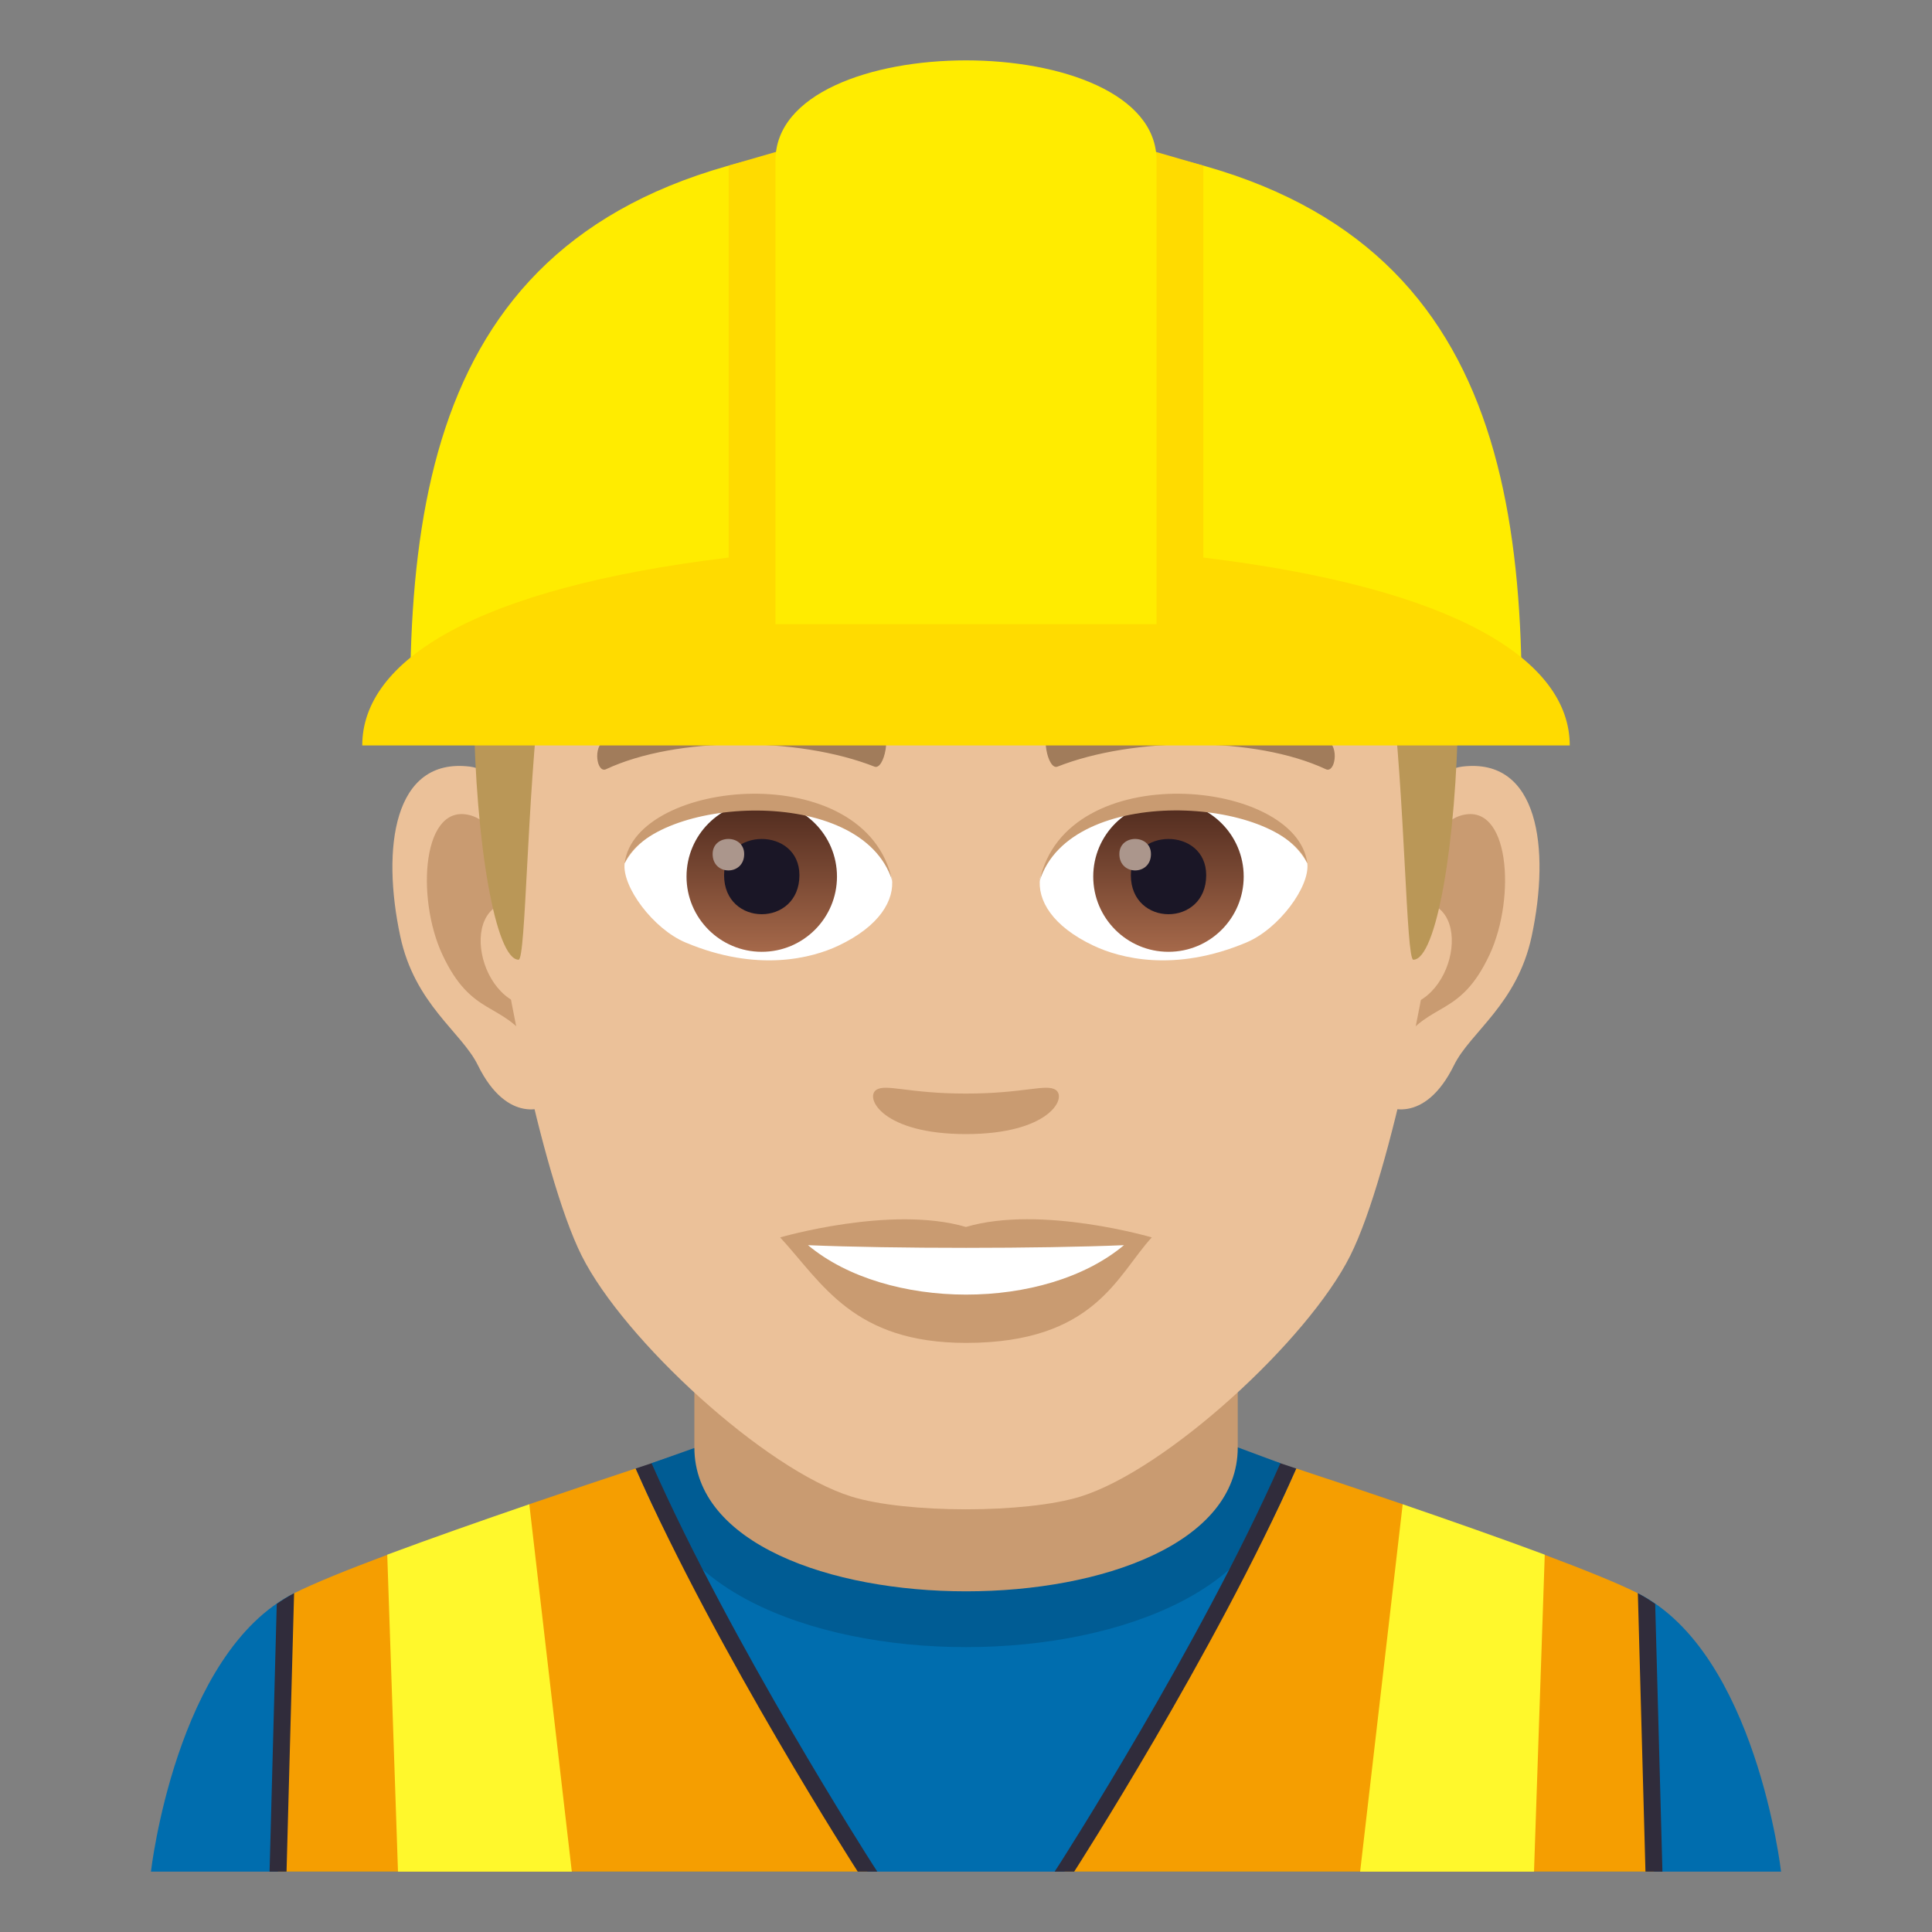 <?xml version="1.0" encoding="utf-8"?>
<!-- Generator: Adobe Illustrator 15.0.0, SVG Export Plug-In . SVG Version: 6.00 Build 0)  -->
<!DOCTYPE svg PUBLIC "-//W3C//DTD SVG 1.1//EN" "http://www.w3.org/Graphics/SVG/1.1/DTD/svg11.dtd">
<svg version="1.1" id="Layer_1" xmlns:x="http://ns.adobe.com/Extensibility/1.0/" xmlns:i="http://ns.adobe.com/AdobeIllustrator/10.0/" xmlns:graph="http://ns.adobe.com/Graphs/1.0/"
	 xmlns="http://www.w3.org/2000/svg" xmlns:xlink="http://www.w3.org/1999/xlink" xmlns:a="http://ns.adobe.com/AdobeSVGViewerExtensions/3.0/"
	 x="0px" y="0px" width="64px" height="64px" viewBox="0 0 64 64" enable-background="new 0 0 64 64" xml:space="preserve">
<rect x="0" y="0" width="64" height="64" fill="#808080" stroke="none"/>
<path fill="#006DAE" d="M54.256,52.779c-1.43,3.137-10.869,2.281-11.842-4.309c-0.91-0.299-2.111-0.688-2.111-0.688H23.695
	c0,0-1.201,0.389-2.111,0.688c-0.973,6.59-10.412,7.445-11.842,4.309C5.826,54.756,5,62,5,62h54C59,62,58.172,54.756,54.256,52.779z
	"/>
<path fill="#005C94" d="M21.584,48.471c0,8.123,20.83,8.123,20.83,0l-2.021-0.752H23.697L21.584,48.471z"/>
<path fill="#C99B71" d="M23.002,47.947c0,6.357,18,6.357,18,0c0-2.164,0-7.035,0-7.035h-18
	C23.002,40.912,23.002,45.783,23.002,47.947z"/>
<path fill="#F59E01" d="M9.742,52.779C9.625,52.838,9.211,62,9.211,62h19.527l-0.08-0.125c-0.049-0.074-4.939-7.205-7.602-13.229
	c-1.012,0.334-2.242,0.746-3.523,1.184c-0.596,2.402-4.129,3.074-4.705,1.676C11.504,52.002,10.391,52.451,9.742,52.779z"/>
<path fill="#302C3B" d="M9.492,62l0.25-9.221c-0.199,0.104-0.389,0.223-0.574,0.352L8.93,61.986V62H9.492z"/>
<path fill="#302C3B" d="M28.902,61.752c-0.049-0.076-4.664-7.277-7.318-13.281c-0.168,0.057-0.344,0.115-0.527,0.176
	C23.754,54.754,28.414,62,28.414,62h0.648L28.902,61.752z"/>
<path fill="#FFF82C" d="M12.828,51.5L13.184,62h5.758l-1.408-12.17C15.928,50.381,14.252,50.969,12.828,51.5z"/>
<path fill="#F59E01" d="M54.256,52.779C54.373,52.838,54.789,62,54.789,62H35.26l0.08-0.125c0.049-0.074,4.941-7.205,7.602-13.229
	c1.014,0.334,2.244,0.746,3.525,1.184c0.594,2.402,4.127,3.074,4.705,1.676C52.494,52.002,53.609,52.451,54.256,52.779z"/>
<path fill="#302C3B" d="M54.508,62l-0.252-9.221c0.201,0.104,0.391,0.223,0.574,0.352l0.24,8.855V62H54.508z"/>
<path fill="#302C3B" d="M35.096,61.752c0.049-0.076,4.666-7.277,7.318-13.281c0.17,0.057,0.344,0.115,0.527,0.176
	C40.244,54.754,35.584,62,35.584,62h-0.648L35.096,61.752z"/>
<path fill="#FFF82C" d="M51.172,51.5L50.816,62h-5.76l1.41-12.17C48.072,50.381,49.746,50.969,51.172,51.5z"/>
<path id="Path_1050_" fill="#EBC199" d="M48.439,25.394c-2.545,0.307-4.383,8.813-2.781,11.06c0.225,0.313,1.535,0.814,2.508-1.168
	c0.539-1.098,2.092-2.013,2.574-4.276C51.357,28.108,50.973,25.087,48.439,25.394z"/>
<path id="Path_1049_" fill="#EBC199" d="M15.559,25.394c2.545,0.307,4.383,8.813,2.781,11.06c-0.225,0.313-1.535,0.814-2.51-1.168
	c-0.537-1.098-2.092-2.013-2.572-4.276C12.639,28.108,13.025,25.087,15.559,25.394z"/>
<path id="Path_1048_" fill="#C99B71" d="M48.371,27.022c-0.664,0.209-1.389,1.221-1.781,2.898c2.32-0.498,1.74,3.361-0.277,3.434
	c0.02,0.388,0.045,0.786,0.094,1.206c0.971-1.407,1.959-0.844,2.938-2.938C50.225,29.733,50.016,26.509,48.371,27.022z"/>
<path id="Path_1047_" fill="#C99B71" d="M17.408,29.917c-0.395-1.676-1.117-2.686-1.781-2.895c-1.643-0.514-1.855,2.711-0.973,4.6
	c0.979,2.095,1.967,1.531,2.939,2.938c0.047-0.42,0.074-0.82,0.09-1.208C15.688,33.259,15.115,29.446,17.408,29.917z"/>
<path id="Path_1046_" fill="#EBC199" d="M31.998,9.034c-11.027,0-16.34,8.328-15.676,19.908c0.133,2.33,1.582,9.929,2.947,12.655
	c1.398,2.789,6.074,7.09,8.938,7.98c1.811,0.561,5.773,0.561,7.582,0c2.865-0.891,7.543-5.191,8.939-7.98
	c1.369-2.727,2.814-10.323,2.945-12.655C48.342,17.362,43.029,9.034,31.998,9.034z"/>
<path id="Path_1045_" fill="#A17C5B" d="M43.98,24.544c-2.521-1.336-7.348-1.4-9.146-0.469c-0.387,0.178-0.131,1.441,0.193,1.322
	c2.504-0.99,6.547-1.012,8.893,0.084C44.232,25.624,44.363,24.729,43.98,24.544z"/>
<path id="Path_1044_" fill="#A17C5B" d="M20.018,24.544c2.521-1.336,7.346-1.4,9.146-0.469c0.385,0.178,0.131,1.441-0.193,1.322
	c-2.51-0.99-6.547-1.012-8.895,0.084C19.766,25.624,19.637,24.729,20.018,24.544z"/>
<path id="Path_1043_" fill="#C99B71" d="M34.975,36.107c-0.314-0.219-1.053,0.119-2.977,0.119c-1.92,0-2.66-0.338-2.975-0.119
	c-0.377,0.266,0.223,1.461,2.975,1.461C34.752,37.568,35.354,36.373,34.975,36.107z"/>
<path id="Path_1042_" fill="#C99B71" d="M31.998,40.645c-2.479-0.729-6.154,0.346-6.154,0.346c1.398,1.521,2.424,3.494,6.154,3.494
	c4.275,0,5.002-2.24,6.156-3.494C38.154,40.99,34.479,39.91,31.998,40.645z"/>
<path id="Path_1041_" fill="#FFFFFF" d="M26.766,41.248c2.602,2.176,7.852,2.191,10.467,0
	C34.461,41.365,29.557,41.367,26.766,41.248z"/>
<path id="Path_1040_" fill="#FFFFFF" d="M29.545,29.085c0.094,0.73-0.402,1.594-1.773,2.242c-0.871,0.412-2.686,0.896-5.066-0.107
	c-1.066-0.449-2.107-1.848-2.014-2.623C21.982,26.167,28.336,25.812,29.545,29.085z"/>
<linearGradient id="Oval_1_" gradientUnits="userSpaceOnUse" x1="-424.582" y1="477.466" x2="-424.582" y2="478.224" gradientTransform="matrix(6.57 0 0 -6.57 2814.78 3168.528)">
	<stop  offset="0" style="stop-color:#A6694A"/>
	<stop  offset="1" style="stop-color:#4F2A1E"/>
	<a:midPointStop  offset="0" style="stop-color:#A6694A"/>
	<a:midPointStop  offset="0.5" style="stop-color:#A6694A"/>
	<a:midPointStop  offset="1" style="stop-color:#4F2A1E"/>
</linearGradient>
<circle id="Oval_135_" fill="url(#Oval_1_)" cx="25.234" cy="29.038" r="2.492"/>
<path id="Path_1039_" fill="#1A1626" d="M23.986,28.991c0,1.725,2.496,1.725,2.496,0C26.482,27.392,23.986,27.392,23.986,28.991z"/>
<path id="Path_1038_" fill="#AB968C" d="M23.607,28.292c0,0.723,1.045,0.723,1.045,0C24.652,27.624,23.607,27.624,23.607,28.292z"/>
<path id="Path_1037_" fill="#C99B71" d="M29.557,29.181c-1.014-3.25-7.926-2.77-8.865-0.584
	C21.039,25.798,28.693,25.058,29.557,29.181z"/>
<path id="Path_1036_" fill="#FFFFFF" d="M34.453,29.085c-0.094,0.73,0.4,1.594,1.773,2.242c0.871,0.412,2.684,0.896,5.064-0.107
	c1.07-0.449,2.109-1.848,2.016-2.623C42.016,26.167,35.66,25.812,34.453,29.085z"/>
<linearGradient id="Oval_2_" gradientUnits="userSpaceOnUse" x1="-425.23" y1="477.466" x2="-425.23" y2="478.224" gradientTransform="matrix(6.57 0 0 -6.57 2832.511 3168.528)">
	<stop  offset="0" style="stop-color:#A6694A"/>
	<stop  offset="1" style="stop-color:#4F2A1E"/>
	<a:midPointStop  offset="0" style="stop-color:#A6694A"/>
	<a:midPointStop  offset="0.5" style="stop-color:#A6694A"/>
	<a:midPointStop  offset="1" style="stop-color:#4F2A1E"/>
</linearGradient>
<circle id="Oval_134_" fill="url(#Oval_2_)" cx="38.707" cy="29.038" r="2.492"/>
<path id="Path_1035_" fill="#1A1626" d="M37.461,28.991c0,1.725,2.496,1.725,2.496,0C39.957,27.392,37.461,27.392,37.461,28.991z"/>
<path id="Path_1034_" fill="#AB968C" d="M37.08,28.292c0,0.723,1.047,0.723,1.047,0C38.127,27.624,37.08,27.624,37.08,28.292z"/>
<path id="Path_1033_" fill="#C99B71" d="M34.441,29.181c1.012-3.248,7.92-2.783,8.865-0.584
	C42.955,25.798,35.305,25.058,34.441,29.181z"/>
<path fill="#E3BE86" d="M46.084,11.794c-2.414-3.262-6.832-5.793-14.086-5.793c-7.252,0-11.668,2.531-14.082,5.793
	C14.498,16.409,49.5,16.409,46.084,11.794z"/>
<linearGradient id="SVGID_1_" gradientUnits="userSpaceOnUse" x1="32" y1="31.792" x2="32" y2="10.413">
	<stop  offset="0.5" style="stop-color:#BA9757"/>
	<stop  offset="0.647" style="stop-color:#C29E60"/>
	<stop  offset="0.887" style="stop-color:#D7B378"/>
	<stop  offset="1" style="stop-color:#E3BE86"/>
	<a:midPointStop  offset="0.5" style="stop-color:#BA9757"/>
	<a:midPointStop  offset="0.6" style="stop-color:#BA9757"/>
	<a:midPointStop  offset="1" style="stop-color:#E3BE86"/>
</linearGradient>
<path fill="url(#SVGID_1_)" d="M46.084,11.794c-2.414-3.262-6.832,0.275-14.086,0.275c-7.252,0-11.668-3.537-14.082-0.275
	c-3.418,4.615-2.258,19.998-0.736,19.998c0.24,0,0.275-5.381,0.736-9.104c0.373-3.029,1.094-5.969,1.924-6.449
	c2.531-1.467,7.412,0.631,12.158,0.631s9.629-2.098,12.162-0.631c0.828,0.48,1.547,3.42,1.924,6.449
	c0.459,3.723,0.494,9.104,0.734,9.104C48.34,31.792,49.5,16.409,46.084,11.794z"/>
<path fill="#FFEC00" d="M50.41,23.091H13.588C13.588,12.659,16.6,4.55,32,4.55C47.398,4.55,50.41,12.659,50.41,23.091z"/>
<path fill="#FFDB00" d="M39.861,18.47V5.487L32.002,3.21l-7.863,2.275V18.47C15.738,19.485,12,21.888,12,24.694h40
	C52,21.888,48.262,19.485,39.861,18.47z"/>
<path fill="#FFEC00" d="M38.313,20.677H25.689V5.312c0-4.416,12.623-4.416,12.623,0V20.677z"/>
</svg>
